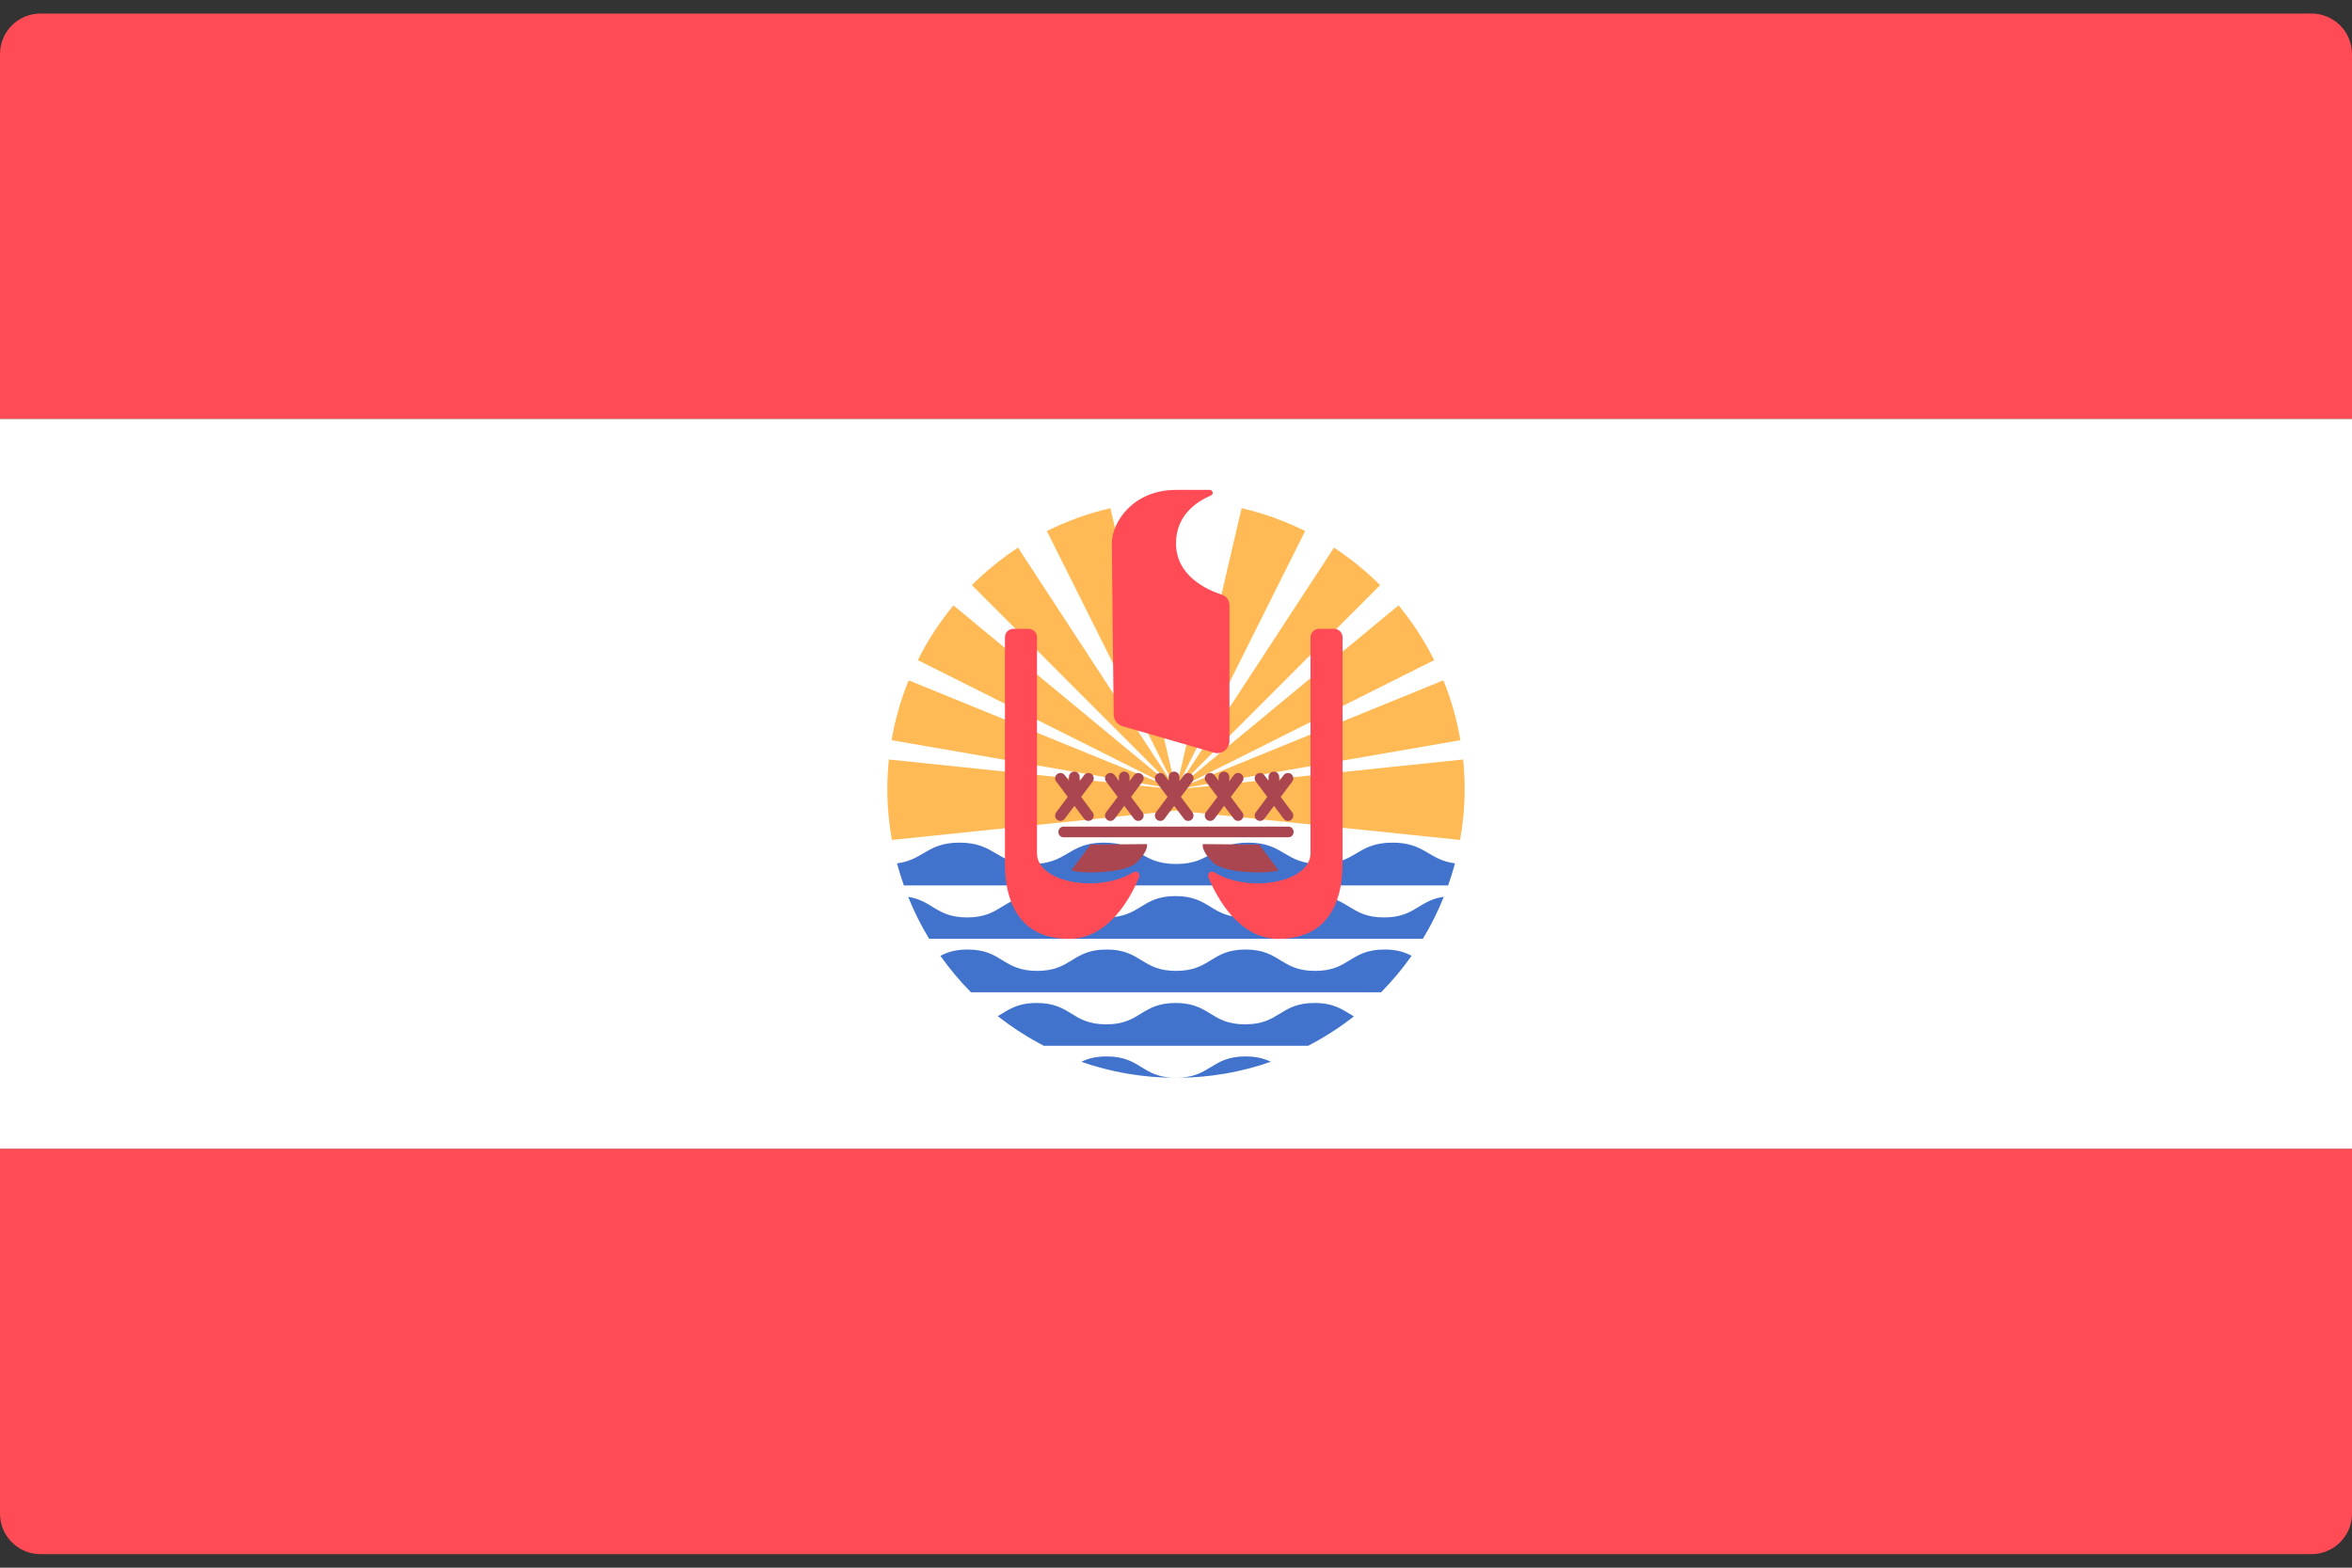 <svg width="48" height="32" viewBox="0 0 48 32" fill="none" xmlns="http://www.w3.org/2000/svg">
<rect x="0" y="0" width="48" height="32" fill="#333333" stroke="none"/>
<g clip-path="url(#clip0_11_3753)">
<path d="M0 23.448H48V30.897C48 31.354 47.629 31.724 47.172 31.724H0.828C0.371 31.724 0 31.354 0 30.897V23.448Z" fill="#FF4B55"/>
<path d="M0.828 0.276H47.172C47.629 0.276 48 0.647 48 1.104V8.552H0V1.103C0 0.646 0.371 0.276 0.828 0.276Z" fill="#FF4B55"/>
<path d="M48 8.552H0V23.448H48V8.552Z" fill="white"/>
<path d="M29.456 13.887L24.202 16.031C24.2 16.026 24.198 16.021 24.195 16.016L29.269 13.475C29.068 13.074 28.825 12.699 28.542 12.357L24.168 15.975C24.163 15.969 24.161 15.962 24.156 15.957L28.166 11.944C27.88 11.658 27.563 11.402 27.224 11.179L24.119 15.931C24.112 15.926 24.106 15.921 24.098 15.917L26.635 10.84C26.227 10.636 25.793 10.478 25.339 10.373L24.05 15.901C24.033 15.897 24.018 15.891 24 15.891C23.982 15.891 23.967 15.897 23.95 15.901L22.661 10.373C22.207 10.478 21.773 10.636 21.365 10.84L23.902 15.917C23.894 15.921 23.888 15.926 23.881 15.931L20.776 11.179C20.436 11.402 20.12 11.658 19.834 11.944L23.844 15.957C23.839 15.962 23.837 15.969 23.832 15.975L19.458 12.357C19.175 12.699 18.932 13.074 18.731 13.475L23.805 16.016C23.802 16.021 23.8 16.026 23.798 16.031L18.544 13.887C18.386 14.275 18.268 14.684 18.195 15.109L23.788 16.077C23.788 16.082 23.786 16.086 23.785 16.091L18.14 15.503C18.12 15.702 18.109 15.904 18.109 16.109C18.109 16.463 18.142 16.809 18.202 17.145L24 16.545L29.798 17.145C29.858 16.808 29.891 16.463 29.891 16.109C29.891 15.904 29.88 15.702 29.86 15.503L24.214 16.091C24.214 16.086 24.212 16.082 24.212 16.077L29.804 15.109C29.732 14.684 29.614 14.275 29.456 13.887Z" fill="#FFB955"/>
<path d="M18.306 17.623C18.347 17.776 18.394 17.925 18.446 18.073H29.554C29.606 17.925 29.653 17.776 29.694 17.623C29.149 17.553 29.082 17.2 28.419 17.2C27.683 17.2 27.683 17.636 26.947 17.636C26.211 17.636 26.211 17.2 25.474 17.2C24.738 17.2 24.738 17.636 24.002 17.636C23.266 17.636 23.266 17.2 22.53 17.2C21.793 17.2 21.793 17.636 21.057 17.636C20.32 17.636 20.32 17.2 19.583 17.2C18.919 17.2 18.852 17.553 18.306 17.623Z" fill="#4173CD"/>
<path d="M28.245 18.727C27.536 18.727 27.536 18.291 26.828 18.291C26.119 18.291 26.119 18.727 25.41 18.727C24.701 18.727 24.701 18.291 23.992 18.291C23.283 18.291 23.283 18.727 22.574 18.727C21.866 18.727 21.866 18.291 21.157 18.291C20.448 18.291 20.448 18.727 19.739 18.727C19.11 18.727 19.037 18.385 18.534 18.307C18.654 18.605 18.797 18.892 18.962 19.163H28.245H28.245H29.038C29.203 18.891 29.346 18.604 29.466 18.305C28.948 18.378 28.881 18.727 28.245 18.727Z" fill="#4173CD"/>
<path d="M28.809 19.51C28.672 19.438 28.509 19.382 28.255 19.382C27.546 19.382 27.546 19.818 26.838 19.818C26.129 19.818 26.129 19.382 25.42 19.382C24.711 19.382 24.711 19.818 24.002 19.818C23.293 19.818 23.293 19.382 22.585 19.382C21.875 19.382 21.875 19.818 21.166 19.818C20.456 19.818 20.456 19.382 19.747 19.382C19.492 19.382 19.329 19.438 19.192 19.511C19.38 19.776 19.588 20.025 19.816 20.255H28.185C28.413 20.024 28.621 19.775 28.809 19.51Z" fill="#4173CD"/>
<path d="M27.63 20.747C27.416 20.623 27.244 20.473 26.828 20.473C26.119 20.473 26.119 20.909 25.41 20.909C24.701 20.909 24.701 20.473 23.992 20.473C23.284 20.473 23.284 20.909 22.575 20.909C21.866 20.909 21.866 20.473 21.157 20.473C20.747 20.473 20.574 20.619 20.363 20.742C20.655 20.971 20.97 21.174 21.302 21.346H26.698C27.028 21.175 27.34 20.974 27.63 20.747Z" fill="#4173CD"/>
<path d="M22.585 21.564C22.352 21.564 22.197 21.611 22.067 21.674C22.672 21.884 23.323 22 24 22H24.001C23.293 22 23.293 21.564 22.585 21.564Z" fill="#4173CD"/>
<path d="M24.005 22C24.682 22 25.331 21.884 25.936 21.673C25.806 21.611 25.651 21.564 25.42 21.564C24.712 21.564 24.71 21.998 24.005 22Z" fill="#4173CD"/>
<path d="M24.775 15.363L22.908 14.824C22.803 14.793 22.731 14.699 22.729 14.59C22.721 13.899 22.691 11.465 22.691 11.091C22.691 10.655 23.127 10 24 10H24.688C24.753 10 24.773 10.089 24.713 10.114C24.398 10.249 24 10.531 24 11.091C24 11.756 24.633 12.041 24.935 12.139C25.028 12.169 25.091 12.255 25.091 12.353V15.126C25.091 15.29 24.933 15.409 24.775 15.363Z" fill="#FF4B55"/>
<path d="M23.128 17.805C23.197 17.764 23.278 17.833 23.247 17.907C23.064 18.346 22.616 19.164 21.818 19.164C20.727 19.164 20.509 18.291 20.509 17.637V13.008C20.509 12.914 20.586 12.836 20.681 12.836H20.991C21.086 12.836 21.163 12.914 21.163 13.008V17.418C21.163 18.008 22.404 18.244 23.128 17.805Z" fill="#FF4B55"/>
<path d="M24.78 17.805C24.711 17.764 24.63 17.833 24.661 17.907C24.844 18.346 25.292 19.164 26.09 19.164C27.181 19.164 27.399 18.291 27.399 17.637V13.008C27.399 12.914 27.322 12.836 27.227 12.836H26.917C26.822 12.836 26.745 12.914 26.745 13.008V17.418C26.744 18.008 25.504 18.244 24.78 17.805Z" fill="#FF4B55"/>
<path d="M26.295 17.091H21.705C21.647 17.091 21.6 17.044 21.6 16.985V16.978C21.6 16.92 21.647 16.873 21.705 16.873H26.295C26.353 16.873 26.4 16.92 26.4 16.978V16.985C26.4 17.044 26.353 17.091 26.295 17.091Z" fill="#AA4650"/>
<path d="M22.064 16.267L22.3 15.952C22.336 15.904 22.326 15.836 22.278 15.8C22.23 15.764 22.162 15.774 22.125 15.822L22.034 15.944V15.859C22.034 15.799 21.985 15.75 21.924 15.75C21.864 15.75 21.815 15.799 21.815 15.859V15.936L21.729 15.822C21.693 15.773 21.625 15.763 21.576 15.8C21.528 15.836 21.518 15.904 21.555 15.952L21.791 16.267L21.555 16.582C21.518 16.631 21.528 16.699 21.576 16.735C21.596 16.75 21.619 16.757 21.642 16.757C21.675 16.757 21.708 16.742 21.729 16.713L21.927 16.449L22.125 16.713C22.146 16.742 22.179 16.757 22.212 16.757C22.235 16.757 22.258 16.75 22.278 16.735C22.326 16.699 22.336 16.631 22.299 16.582L22.064 16.267Z" fill="#AA4650"/>
<path d="M24.1 16.267L24.336 15.952C24.372 15.904 24.363 15.836 24.314 15.8C24.266 15.764 24.198 15.774 24.162 15.822L24.07 15.944V15.859C24.07 15.799 24.021 15.75 23.96 15.75C23.9 15.75 23.851 15.799 23.851 15.859V15.936L23.765 15.822C23.729 15.773 23.661 15.763 23.613 15.8C23.564 15.836 23.555 15.904 23.591 15.952L23.827 16.267L23.591 16.582C23.555 16.631 23.564 16.699 23.613 16.735C23.632 16.75 23.655 16.757 23.678 16.757C23.711 16.757 23.744 16.742 23.765 16.713L23.963 16.449L24.161 16.713C24.183 16.742 24.215 16.757 24.248 16.757C24.271 16.757 24.294 16.75 24.314 16.735C24.362 16.699 24.372 16.631 24.336 16.582L24.1 16.267Z" fill="#AA4650"/>
<path d="M23.082 16.267L23.318 15.952C23.355 15.904 23.345 15.836 23.297 15.8C23.248 15.764 23.18 15.774 23.144 15.822L23.052 15.944V15.859C23.052 15.799 23.003 15.75 22.943 15.75C22.882 15.75 22.834 15.799 22.834 15.859V15.936L22.748 15.822C22.712 15.773 22.643 15.763 22.595 15.8C22.547 15.836 22.537 15.904 22.573 15.952L22.809 16.267L22.573 16.582C22.537 16.631 22.547 16.699 22.595 16.735C22.614 16.75 22.637 16.757 22.66 16.757C22.693 16.757 22.726 16.742 22.747 16.713L22.945 16.449L23.143 16.713C23.165 16.742 23.198 16.757 23.231 16.757C23.253 16.757 23.276 16.75 23.296 16.735C23.344 16.699 23.354 16.631 23.318 16.582L23.082 16.267Z" fill="#AA4650"/>
<path d="M25.118 16.267L25.355 15.952C25.391 15.904 25.381 15.836 25.333 15.8C25.285 15.764 25.216 15.774 25.18 15.822L25.088 15.944V15.859C25.088 15.799 25.039 15.75 24.979 15.75C24.919 15.75 24.87 15.799 24.87 15.859V15.936L24.784 15.822C24.748 15.773 24.679 15.763 24.631 15.8C24.583 15.836 24.573 15.904 24.609 15.952L24.846 16.267L24.609 16.582C24.573 16.631 24.583 16.699 24.631 16.735C24.651 16.75 24.674 16.757 24.696 16.757C24.73 16.757 24.762 16.742 24.784 16.713L24.982 16.449L25.18 16.713C25.201 16.742 25.234 16.757 25.267 16.757C25.29 16.757 25.313 16.75 25.332 16.735C25.38 16.699 25.39 16.631 25.354 16.582L25.118 16.267Z" fill="#AA4650"/>
<path d="M26.137 16.267L26.373 15.952C26.409 15.904 26.399 15.836 26.351 15.8C26.303 15.764 26.234 15.774 26.198 15.822L26.106 15.944V15.859C26.106 15.799 26.057 15.75 25.997 15.75C25.937 15.75 25.888 15.799 25.888 15.859V15.936L25.802 15.822C25.766 15.773 25.698 15.763 25.649 15.8C25.601 15.836 25.591 15.904 25.628 15.952L25.864 16.267L25.628 16.582C25.591 16.631 25.601 16.699 25.649 16.735C25.669 16.75 25.692 16.757 25.715 16.757C25.748 16.757 25.78 16.742 25.802 16.713L26 16.449L26.198 16.713C26.219 16.742 26.252 16.757 26.285 16.757C26.308 16.757 26.331 16.75 26.35 16.735C26.399 16.699 26.408 16.631 26.372 16.582L26.137 16.267Z" fill="#AA4650"/>
<path d="M21.862 17.765C22.024 17.835 22.971 17.845 23.213 17.593C23.456 17.341 23.405 17.23 23.405 17.23L22.255 17.24L21.862 17.765Z" fill="#AA4650"/>
<path d="M26.092 17.765C25.93 17.835 24.983 17.845 24.741 17.593C24.498 17.341 24.549 17.23 24.549 17.23L25.699 17.24L26.092 17.765Z" fill="#AA4650"/>
</g>
<defs>
<clipPath id="clip0_11_3753">
<rect width="48" height="32" fill="white"/>
</clipPath>
</defs>
</svg>

